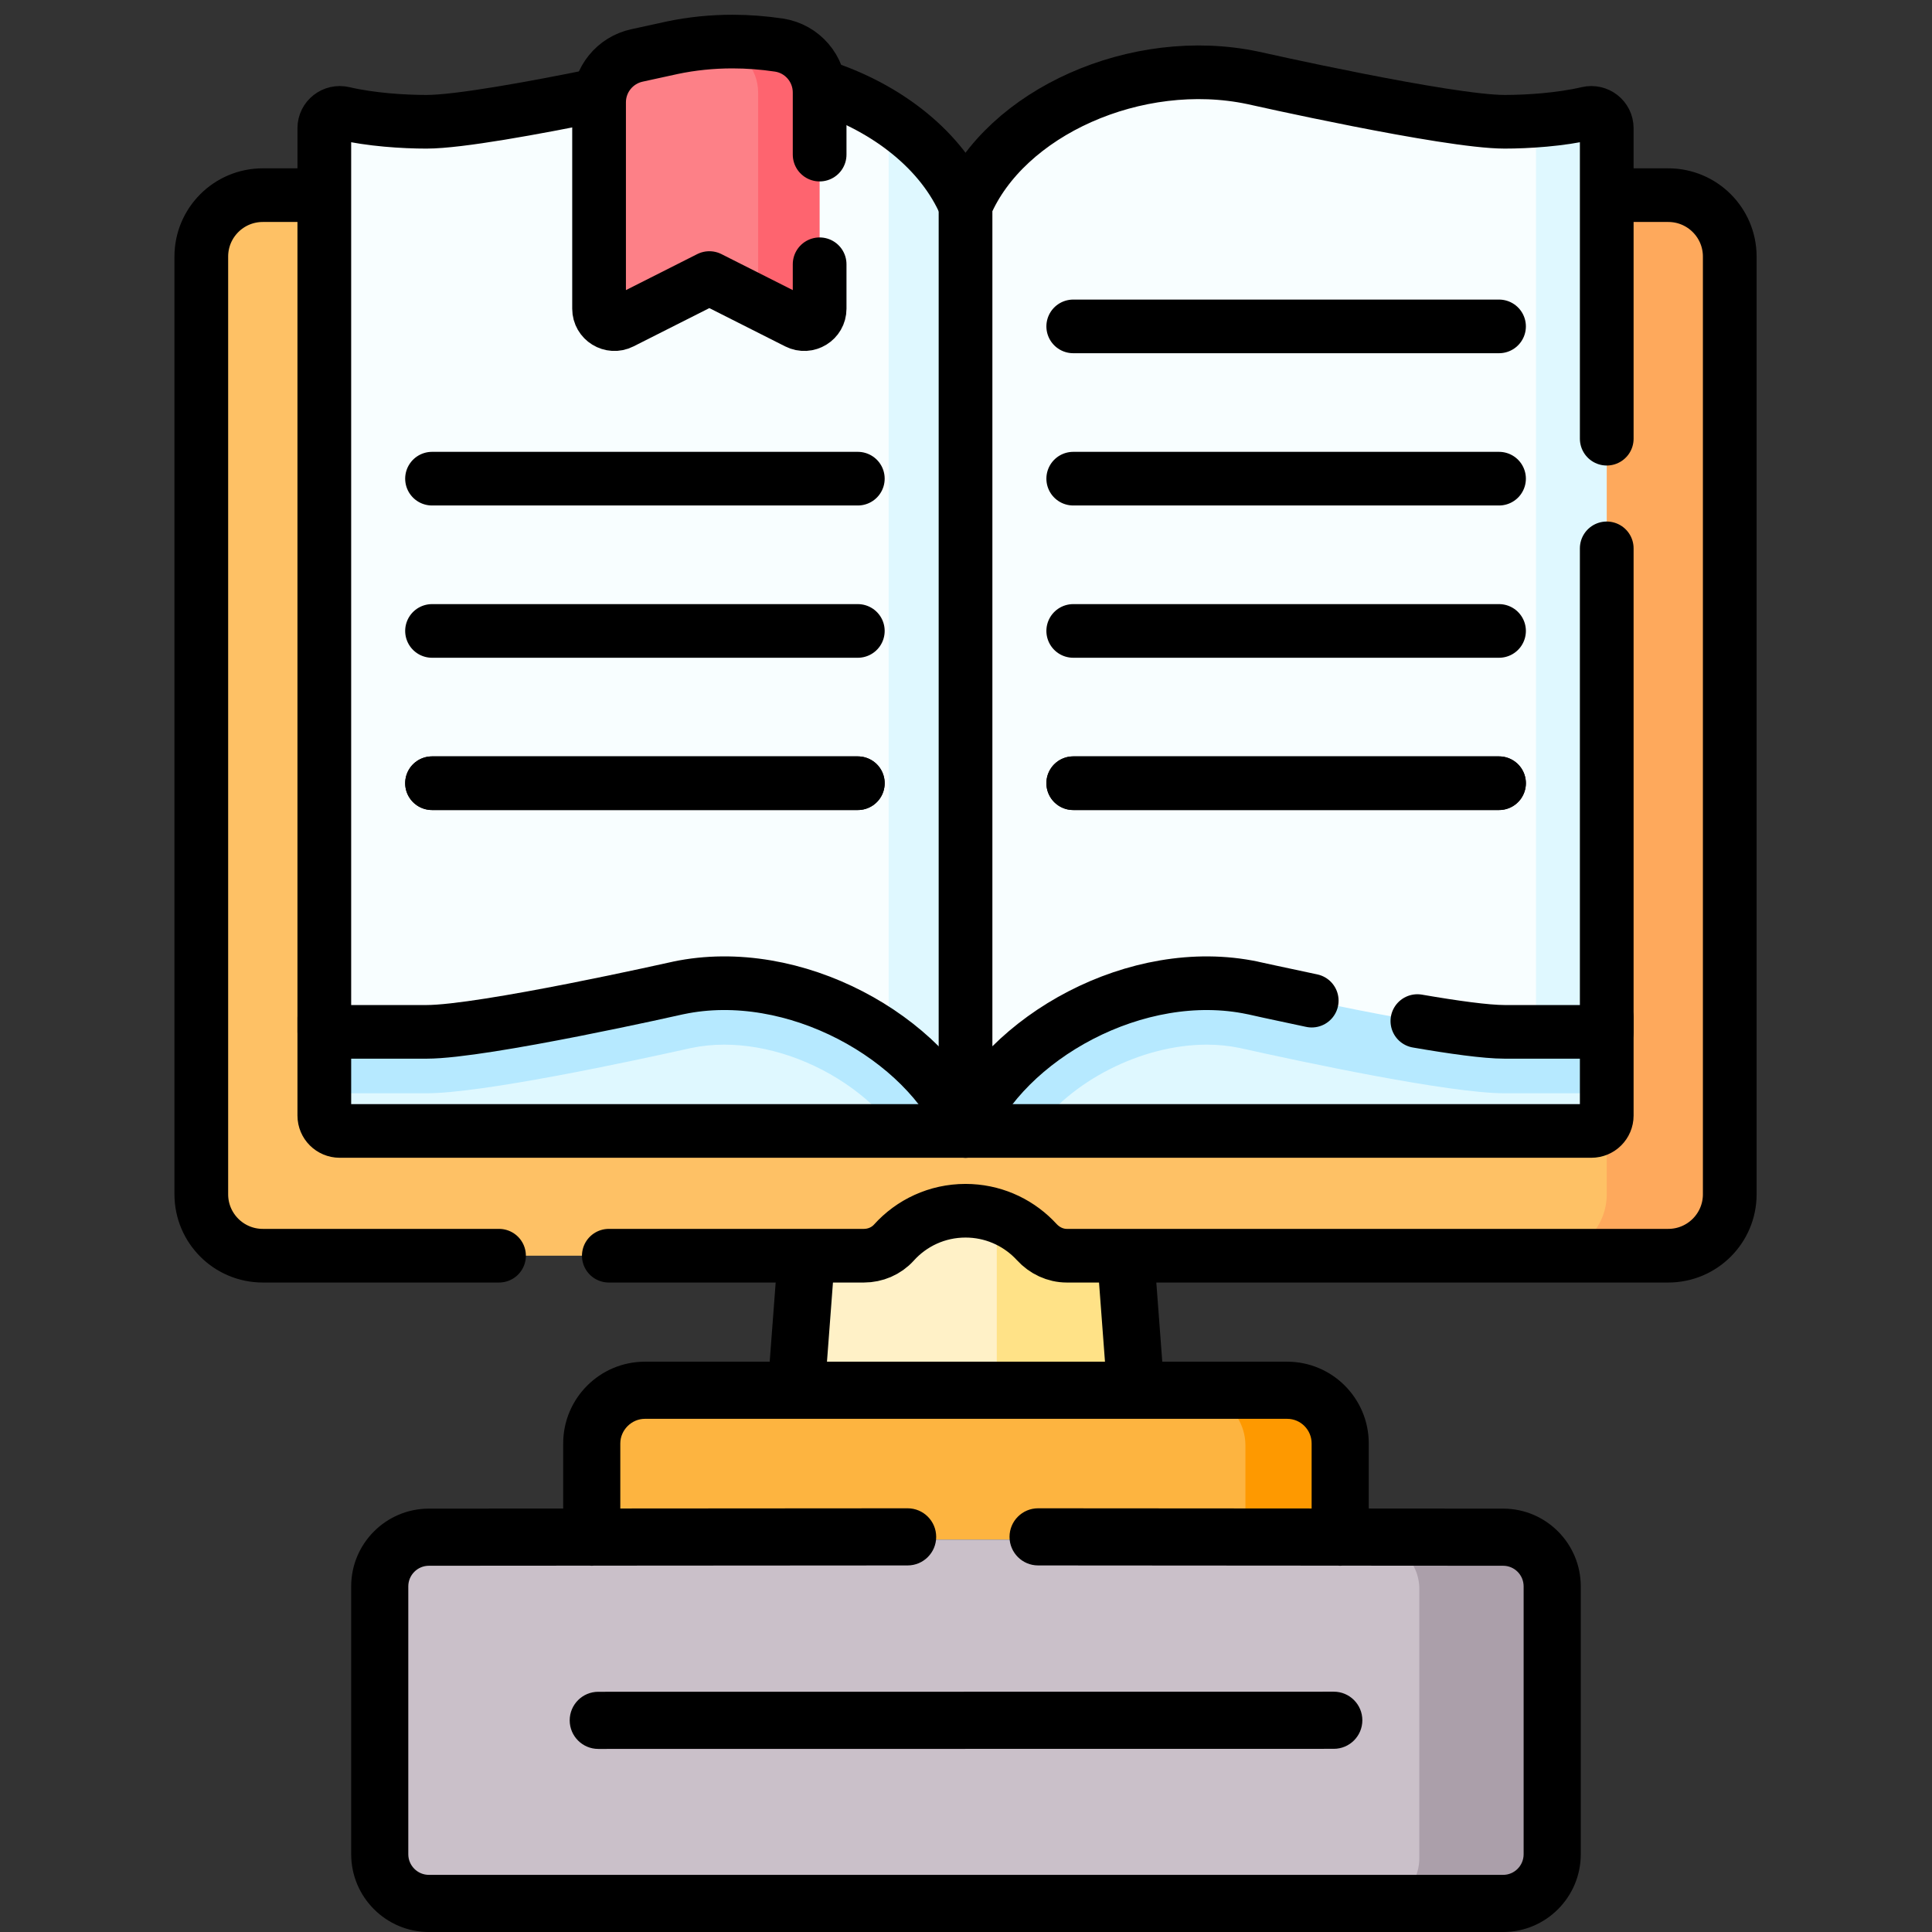 <?xml version="1.0" encoding="UTF-8" standalone="no"?>
<svg
   id="Layer_1"
   enable-background="new 0 0 512 512"
   height="512"
   viewBox="0 0 512 512"
   width="512"
   version="1.1"
   sodipodi:docname="054-trophy.svg"
   inkscape:version="1.1.1 (c3084ef, 2021-09-22)"
   xmlns:inkscape="http://www.inkscape.org/namespaces/inkscape"
   xmlns:sodipodi="http://sodipodi.sourceforge.net/DTD/sodipodi-0.dtd"
   xmlns="http://www.w3.org/2000/svg"
   xmlns:svg="http://www.w3.org/2000/svg">
  <rect x="0" y="0" width="512" height="512" fill="#333333" stroke="none"/>
  <defs
     id="defs855">
    <clipPath
       clipPathUnits="userSpaceOnUse"
       id="clipPath5018">
      <path
         d="M 0,512 H 512 V 0 H 0 Z"
         id="path5016" />
    </clipPath>
  </defs>
  <sodipodi:namedview
     id="namedview853"
     pagecolor="#ffffff"
     bordercolor="#666666"
     borderopacity="1.0"
     inkscape:pageshadow="2"
     inkscape:pageopacity="0.0"
     inkscape:pagecheckerboard="0"
     showgrid="false"
     inkscape:zoom="1.1295021"
     inkscape:cx="264.27574"
     inkscape:cy="240.3714"
     inkscape:window-width="1728"
     inkscape:window-height="969"
     inkscape:window-x="0"
     inkscape:window-y="38"
     inkscape:window-maximized="0"
     inkscape:current-layer="layer1" />
  <g
     clip-rule="evenodd"
     fill-rule="evenodd"
     id="g844">
    <path
       d="m216.02 299.673-5.235 69.244 45.207 27.123 45.207-27.123-5.207-69.244-40-33.897z"
       fill="#fff1c7"
       id="path824" />
    <path
       d="m156.361 383.062v24.96h199.262v-24.96c0-7.77-6.344-14.145-14.111-14.145h-40.313-90.413-40.285c-7.767 0-14.14 6.376-14.14 14.145z"
       fill="#fdb440"
       id="path828" />
    <path
       d="m264.157 291.875v77.042h37.042l-5.207-69.244-29.957-7.315z"
       fill="#ffe287"
       id="path830" />
    <path
       d="m315.907 368.917c7.767 0 14.14 6.375 14.14 14.145v24.96h25.576v-24.96c0-7.77-6.344-14.145-14.111-14.145z"
       fill="#fe9900"
       id="path832" />
    <path
       d="m99.917 421.114v71.294c0 7.201 5.889 13.092 13.087 13.092h286.006c7.198 0 13.058-5.891 13.058-13.092v-71.294c0-7.201-5.861-13.092-13.058-13.092h-43.386-25.576-173.687-43.357c-7.198 0-13.087 5.892-13.087 13.092z"
       fill="#cac0c9"
       id="path840" />
    <path
       d="m376.135 421.114v71.294c0 7.201-5.889 13.092-13.058 13.092h35.932c7.198 0 13.058-5.891 13.058-13.092v-71.294c0-7.201-5.861-13.092-13.058-13.092h-35.818c7.112.086 12.944 5.92 12.944 13.092z"
       fill="#ab9faa"
       id="path842" />
  </g>
  <path
     d="m 207.872,309.322 -3.895,51.542 h -33.08 c -11.935,0 -21.645,9.714 -21.645,21.655 v 17.258 l -35.588,0.024 c -11.357,0 -20.597,9.244 -20.597,20.607 v 70.987 c 0,11.362 9.24,20.607 20.597,20.607 h 284.69 c 11.341,0 20.568,-9.244 20.568,-20.607 v -70.987 c 0,-11.363 -9.227,-20.607 -20.563,-20.607 l -35.622,-0.025 v -17.257 c 0,-11.941 -9.697,-21.655 -21.616,-21.655 h -33.106 l -3.874,-51.536 c -7.72,-56.609 -93,-55.027 -96.269,-0.006 z m 15.466,-3.79 23.876,-5.85 8.778,-2.15 32.68,8.005 4.159,55.324 h -73.674 z m 117.781,70.472 c 3.572,0 6.476,2.922 6.476,6.513 v 17.247 l -72.483,-0.05 h -0.005 c -4.179,0 -7.567,3.386 -7.57,7.566 -0.003,4.181 3.384,7.574 7.565,7.576 l 79.465,0.055 c 0.198,0.016 0.396,0.03 0.597,0.03 0.196,0 0.389,-0.015 0.581,-0.029 l 42.605,0.029 c 2.994,0 5.429,2.451 5.429,5.465 v 70.987 c 0,3.013 -2.435,5.465 -5.429,5.465 H 113.66 c -3.009,0 -5.457,-2.451 -5.457,-5.465 v -70.987 c 0,-3.013 2.448,-5.465 5.462,-5.465 l 42.589,-0.029 c 0.187,0.014 0.374,0.029 0.564,0.029 0.196,0 0.387,-0.015 0.579,-0.029 l 83.136,-0.056 c 4.181,-0.003 7.568,-3.395 7.565,-7.576 -0.003,-4.18 -3.391,-7.566 -7.57,-7.566 h -0.005 l -76.136,0.051 v -17.248 c 0,-3.531 2.979,-6.513 6.505,-6.513 h 40.099 89.998 z"
     id="path848"
     sodipodi:nodetypes="ccssccssssssccssccccccccccssccssccsccssssssccsccssccssccs" />
  <path
     d="m150.977 455.914c0 4.181 3.39 7.571 7.571 7.57l194.919-.028c4.181 0 7.57-3.391 7.569-7.572s-3.39-7.571-7.571-7.57l-194.919.028c-4.181.001-7.569 3.391-7.569 7.572z"
     id="path850" />
  <g
     inkscape:groupmode="layer"
     id="layer1"
     inkscape:label="apple"
     style="display:inline">
    <g
       id="g8056"
       transform="matrix(0.815,0,0,0.814,47.235,-36.488)"
       style="stroke-width:17.464;stroke-miterlimit:10;stroke-dasharray:none">
      <g
         id="g8014"
         style="stroke-width:17.464;stroke-miterlimit:10;stroke-dasharray:none">
        <path
           style="fill:#fec165;stroke-width:17.464;stroke-miterlimit:10;stroke-dasharray:none"
           d="m 494.5,131.599 6.388,297.788 c 0,11.046 -8.954,20 -20,20 l -31.2,4.253 H 288.94 c -3.753,0 -7.261,-1.678 -9.793,-4.449 -0.315,-0.344 -0.637,-0.681 -0.967,-1.011 C 272.5,442.51 264.66,439 256,439 c -9.249,0 -17.565,4.004 -23.303,10.377 -2.481,2.755 -6.061,4.263 -9.769,4.263 H 27.5 c -11.046,0 -20,-8.954 -20,-20 V 128.36 c 0,-11.046 8.954,-20 20,-20 H 231.335 L 256,123.317 283.524,108.36 H 446.86 l 27.64,3.239 c 11.046,0 20,8.955 20,20 z"
           id="path7994" />
        <path
           style="fill:#fea95c;stroke-width:17.464;stroke-miterlimit:10;stroke-dasharray:none"
           d="m 504.5,128.36 v 305.28 c 0,11.05 -8.95,20 -20,20 h -40 c 11.05,0 20,-8.95 20,-20 V 408.022 L 446.86,278.27 V 108.36 h 37.64 c 11.05,0 20,8.95 20,20 z"
           id="path7996" />
        <path
           style="fill:#dff8ff;stroke-width:17.464;stroke-miterlimit:10;stroke-dasharray:none"
           d="M 55.524,380.763 47.5,400.76 v 7.262 c 0,2.761 2.239,5 5,5 h 180.64 l 22.86,-7.918 22.79,7.918 H 459.5 c 2.761,0 5,-2.239 5,-5 v -7.762 l -9.385,-24.07 -207.026,-31.321 z"
           id="path7998" />
        <path
           style="fill:#b6e9ff;stroke-width:17.464;stroke-miterlimit:10;stroke-dasharray:none"
           d="m 464.5,376.19 v 24.07 c -1.62,0.33 -3.29,0.5 -5,0.5 h -28.22 c -18.1,0 -66.12,-10.29 -85.93,-14.71 l -0.19,-0.04 c -3.42,-0.72 -7.04,-1.08 -10.73,-1.08 -21.36,0 -44.38,12.03 -55.64,28.09 h -45.65 c -3.5,-4.94 -8.26,-9.68 -13.93,-13.82 -12.42,-9.07 -27.59,-14.27 -41.65,-14.27 -3.69,0 -7.3,0.36 -10.72,1.08 l -0.19,0.04 c -19.81,4.42 -67.84,14.71 -85.91,14.71 H 47.5 v -20 l 200.59,-35.89 z"
           id="path8000" />
        <path
           style="fill:#f8feff;stroke-width:17.464;stroke-miterlimit:10;stroke-dasharray:none"
           d="m 256,413.022 c 12.898,-30.431 55.78,-54.504 93.378,-46.567 0.147,0.026 63.343,14.317 81.901,14.308 H 441.5 l 17.506,-5.965 0.188,-282.352 c 0,-3.245 -3.034,-5.595 -6.193,-4.854 -5.335,1.25 -5.985,-3.892 -11.5,-3.497 -3.717,0.267 -7.233,0.375 -10.221,0.375 C 412.722,84.479 349.526,70.187 349.379,70.162 311.78,62.225 268.898,81.298 256,111.73 l -5.033,138.507 z"
           id="path8002" />
        <path
           style="fill:#dff8ff;stroke-width:17.464;stroke-miterlimit:10;stroke-dasharray:none"
           d="m 464.5,86.56 v 289.2 c 0,2.761 -2.239,5 -5,5 h -18 V 84.09 c 5.546,-0.393 11.547,-1.14 16.914,-2.404 3.113,-0.734 6.086,1.675 6.086,4.874 z"
           id="path8004" />
        <path
           style="fill:#f8feff;stroke-width:17.464;stroke-miterlimit:10;stroke-dasharray:none"
           d="M 251.665,396.069 C 246.871,384.759 231,383.05 231,383.05 c -19.048,-13.925 -44.754,-21.582 -68.378,-16.595 -0.147,0.026 -63.343,14.317 -81.901,14.308 H 47.5 V 86.562 c 0,-3.245 3.034,-5.595 6.193,-4.854 8.931,2.092 19.607,2.764 27.027,2.764 18.558,0.009 81.754,-14.283 81.901,-14.308 23.499,-4.961 49.062,0.629 68.078,12.949 11.41,7.392 14.81,26.158 19.647,37.57 z"
           id="path8006" />
        <path
           style="fill:#dff8ff;stroke-width:17.464;stroke-miterlimit:10;stroke-dasharray:none"
           d="m 256,111.73 v 301.29 c -4.79,-11.31 -13.73,-21.74 -25,-29.97 V 83.32 c 11.27,7.36 20.2,17.1 25,28.41 z"
           id="path8008" />
        <path
           style="fill:#fd8087;stroke-width:17.464;stroke-miterlimit:10;stroke-dasharray:none"
           d="m 205.83,76.823 0.376,64.565 c 0,3.726 -3.929,6.143 -7.254,4.463 l -10.39,-2.483 -14.058,-7.101 c -1.134,-0.573 -2.473,-0.573 -3.607,0 l -26.802,13.539 c -3.326,1.68 -7.254,-0.737 -7.254,-4.463 v -67.2 c 0,-7.363 5.147,-13.723 12.345,-15.27 3.739,-0.803 7.404,-1.606 10.934,-2.393 0.17,-0.04 0.44,-0.1 0.44,-0.1 3.17,-0.67 6.407,-1.175 9.69,-1.512 3.283,-0.338 6.4,1.099 9.75,1.099 5.018,0 10.078,0.387 15.1,1.139 7.626,1.142 10.73,8.006 10.73,15.717 z"
           id="path8010" />
        <path
           style="fill:#fe646f;stroke-width:17.464;stroke-miterlimit:10;stroke-dasharray:none"
           d="m 208.56,74.94 v 70.4 c 0,3.73 -3.93,6.15 -7.25,4.47 l -12.75,-6.44 V 74.94 c 0,-7.71 -5.62,-14.3 -13.25,-15.44 -1.68,-0.25 -3.37,-0.46 -5.06,-0.63 3.28,-0.34 6.61,-0.51 9.96,-0.51 5.02,0 10.08,0.39 15.1,1.14 7.63,1.14 13.25,7.73 13.25,15.44 z"
           id="path8012" />
      </g>
      <g
         id="g8054"
         style="stroke-width:17.464;stroke-miterlimit:10;stroke-dasharray:none">
        <path
           style="fill:none;stroke:#000000;stroke-width:17.464;stroke-linecap:round;stroke-linejoin:round;stroke-miterlimit:10;stroke-dasharray:none"
           d="m 47.5,376.189 v 31.834 c 0,2.761 2.239,5 5,5 h 407 c 2.761,0 5,-2.239 5,-5 v -31.834"
           id="path8016" />
        <path
           style="fill:none;stroke:#000000;stroke-width:17.464;stroke-linecap:round;stroke-linejoin:round;stroke-miterlimit:10;stroke-dasharray:none"
           d="M 46.3,108.36 H 27.5 c -11.05,0 -20,8.95 -20,20 v 305.28 c 0,11.05 8.95,20 20,20 h 76.81"
           id="path8018" />
        <path
           style="fill:none;stroke:#000000;stroke-width:17.464;stroke-linecap:round;stroke-linejoin:round;stroke-miterlimit:10;stroke-dasharray:none"
           d="m 465.31,108.36 h 19.19 c 11.05,0 20,8.95 20,20 v 305.28 c 0,11.05 -8.95,20 -20,20 H 288.94 c -3.75,0 -7.26,-1.68 -9.79,-4.45 -0.32,-0.34 -0.64,-0.68 -0.97,-1.01 C 272.5,442.51 264.66,439 256,439 c -9.25,0 -17.57,4 -23.3,10.38 -2.48,2.75 -6.06,4.26 -9.77,4.26 h -82.92"
           id="path8020" />
        <path
           style="fill:none;stroke:#000000;stroke-width:17.464;stroke-linecap:round;stroke-linejoin:round;stroke-miterlimit:10;stroke-dasharray:none"
           d="m 464.5,223.35 v 157.41 h -33.22 c -6,0 -16.66,-1.49 -28.35,-3.51"
           id="path8022" />
        <path
           style="fill:none;stroke:#000000;stroke-width:17.464;stroke-linecap:round;stroke-linejoin:round;stroke-miterlimit:10;stroke-dasharray:none"
           d="m 368.57,370.6 c -11.13,-2.33 -19.13,-4.13 -19.19,-4.14 -37.6,-7.94 -80.48,16.13 -93.38,46.56 V 111.73 c 12.9,-30.43 55.78,-49.5 93.38,-41.57 0.15,0.03 63.34,14.32 81.9,14.31 7.42,0 18.1,-0.67 27.03,-2.76 3.16,-0.74 6.19,1.61 6.19,4.85 v 101.09"
           id="path8024" />
        <path
           style="fill:none;stroke:#000000;stroke-width:17.464;stroke-linecap:round;stroke-linejoin:round;stroke-miterlimit:10;stroke-dasharray:none"
           d="m 209.638,73.117 c 21.008,6.894 38.816,20.81 46.362,38.613"
           id="path8026" />
        <path
           style="fill:none;stroke:#000000;stroke-width:17.464;stroke-linecap:round;stroke-linejoin:round;stroke-miterlimit:10;stroke-dasharray:none"
           d="m 256,413.022 c -12.898,-30.431 -55.78,-54.504 -93.378,-46.567 -0.147,0.026 -63.343,14.317 -81.901,14.308 H 47.5 V 86.562 c 0,-3.245 3.034,-5.595 6.193,-4.854 8.931,2.092 19.607,2.764 27.027,2.764 10.517,0.005 35.369,-4.582 54.958,-8.564"
           id="path8028" />
        <path
           style="fill:none;stroke:#000000;stroke-width:17.464;stroke-linecap:round;stroke-linejoin:round;stroke-miterlimit:10;stroke-dasharray:none"
           d="m 208.56,130.86 v 14.48 c 0,3.73 -3.93,6.15 -7.25,4.47 l -28.61,-14.46 -28.61,14.46 c -3.32,1.68 -7.25,-0.74 -7.25,-4.47 v -67.2 c 0,-7.36 5.15,-13.72 12.35,-15.27 3.73,-0.8 7.4,-1.6 10.93,-2.39 0.17,-0.04 0.44,-0.1 0.44,-0.1 6.34,-1.34 12.95,-2.02 19.65,-2.02 5.02,0 10.08,0.39 15.1,1.14 7.63,1.14 13.25,7.73 13.25,15.44 v 20.22"
           id="path8030" />
        <g
           id="g8042"
           style="stroke-width:17.464;stroke-miterlimit:10;stroke-dasharray:none">
          <line
             style="fill:none;stroke:#000000;stroke-width:17.464;stroke-linecap:round;stroke-linejoin:round;stroke-miterlimit:10;stroke-dasharray:none"
             x1="291.024"
             y1="151.088"
             x2="429.476"
             y2="151.088"
             id="line8032" />
          <line
             style="fill:none;stroke:#000000;stroke-width:17.464;stroke-linecap:round;stroke-linejoin:round;stroke-miterlimit:10;stroke-dasharray:none"
             x1="291.024"
             y1="200.662"
             x2="429.476"
             y2="200.662"
             id="line8034" />
          <line
             style="fill:none;stroke:#000000;stroke-width:17.464;stroke-linecap:round;stroke-linejoin:round;stroke-miterlimit:10;stroke-dasharray:none"
             x1="291.024"
             y1="250.236"
             x2="429.476"
             y2="250.236"
             id="line8036" />
          <line
             style="fill:none;stroke:#000000;stroke-width:17.464;stroke-linecap:round;stroke-linejoin:round;stroke-miterlimit:10;stroke-dasharray:none"
             x1="291.024"
             y1="299.81"
             x2="429.476"
             y2="299.81"
             id="line8038" />
          <line
             style="fill:none;stroke:#000000;stroke-width:17.464;stroke-linecap:round;stroke-linejoin:round;stroke-miterlimit:10;stroke-dasharray:none"
             x1="291.024"
             y1="299.81"
             x2="429.476"
             y2="299.81"
             id="line8040" />
        </g>
        <g
           id="g8052"
           style="stroke-width:17.464;stroke-miterlimit:10;stroke-dasharray:none">
          <line
             style="fill:none;stroke:#000000;stroke-width:17.464;stroke-linecap:round;stroke-linejoin:round;stroke-miterlimit:10;stroke-dasharray:none"
             x1="220.976"
             y1="200.662"
             x2="82.524"
             y2="200.662"
             id="line8044" />
          <line
             style="fill:none;stroke:#000000;stroke-width:17.464;stroke-linecap:round;stroke-linejoin:round;stroke-miterlimit:10;stroke-dasharray:none"
             x1="220.976"
             y1="250.236"
             x2="82.524"
             y2="250.236"
             id="line8046" />
          <line
             style="fill:none;stroke:#000000;stroke-width:17.464;stroke-linecap:round;stroke-linejoin:round;stroke-miterlimit:10;stroke-dasharray:none"
             x1="220.976"
             y1="299.81"
             x2="82.524"
             y2="299.81"
             id="line8048" />
          <line
             style="fill:none;stroke:#000000;stroke-width:17.464;stroke-linecap:round;stroke-linejoin:round;stroke-miterlimit:10;stroke-dasharray:none"
             x1="220.976"
             y1="299.81"
             x2="82.524"
             y2="299.81"
             id="line8050" />
        </g>
      </g>
    </g>
  </g>
</svg>
